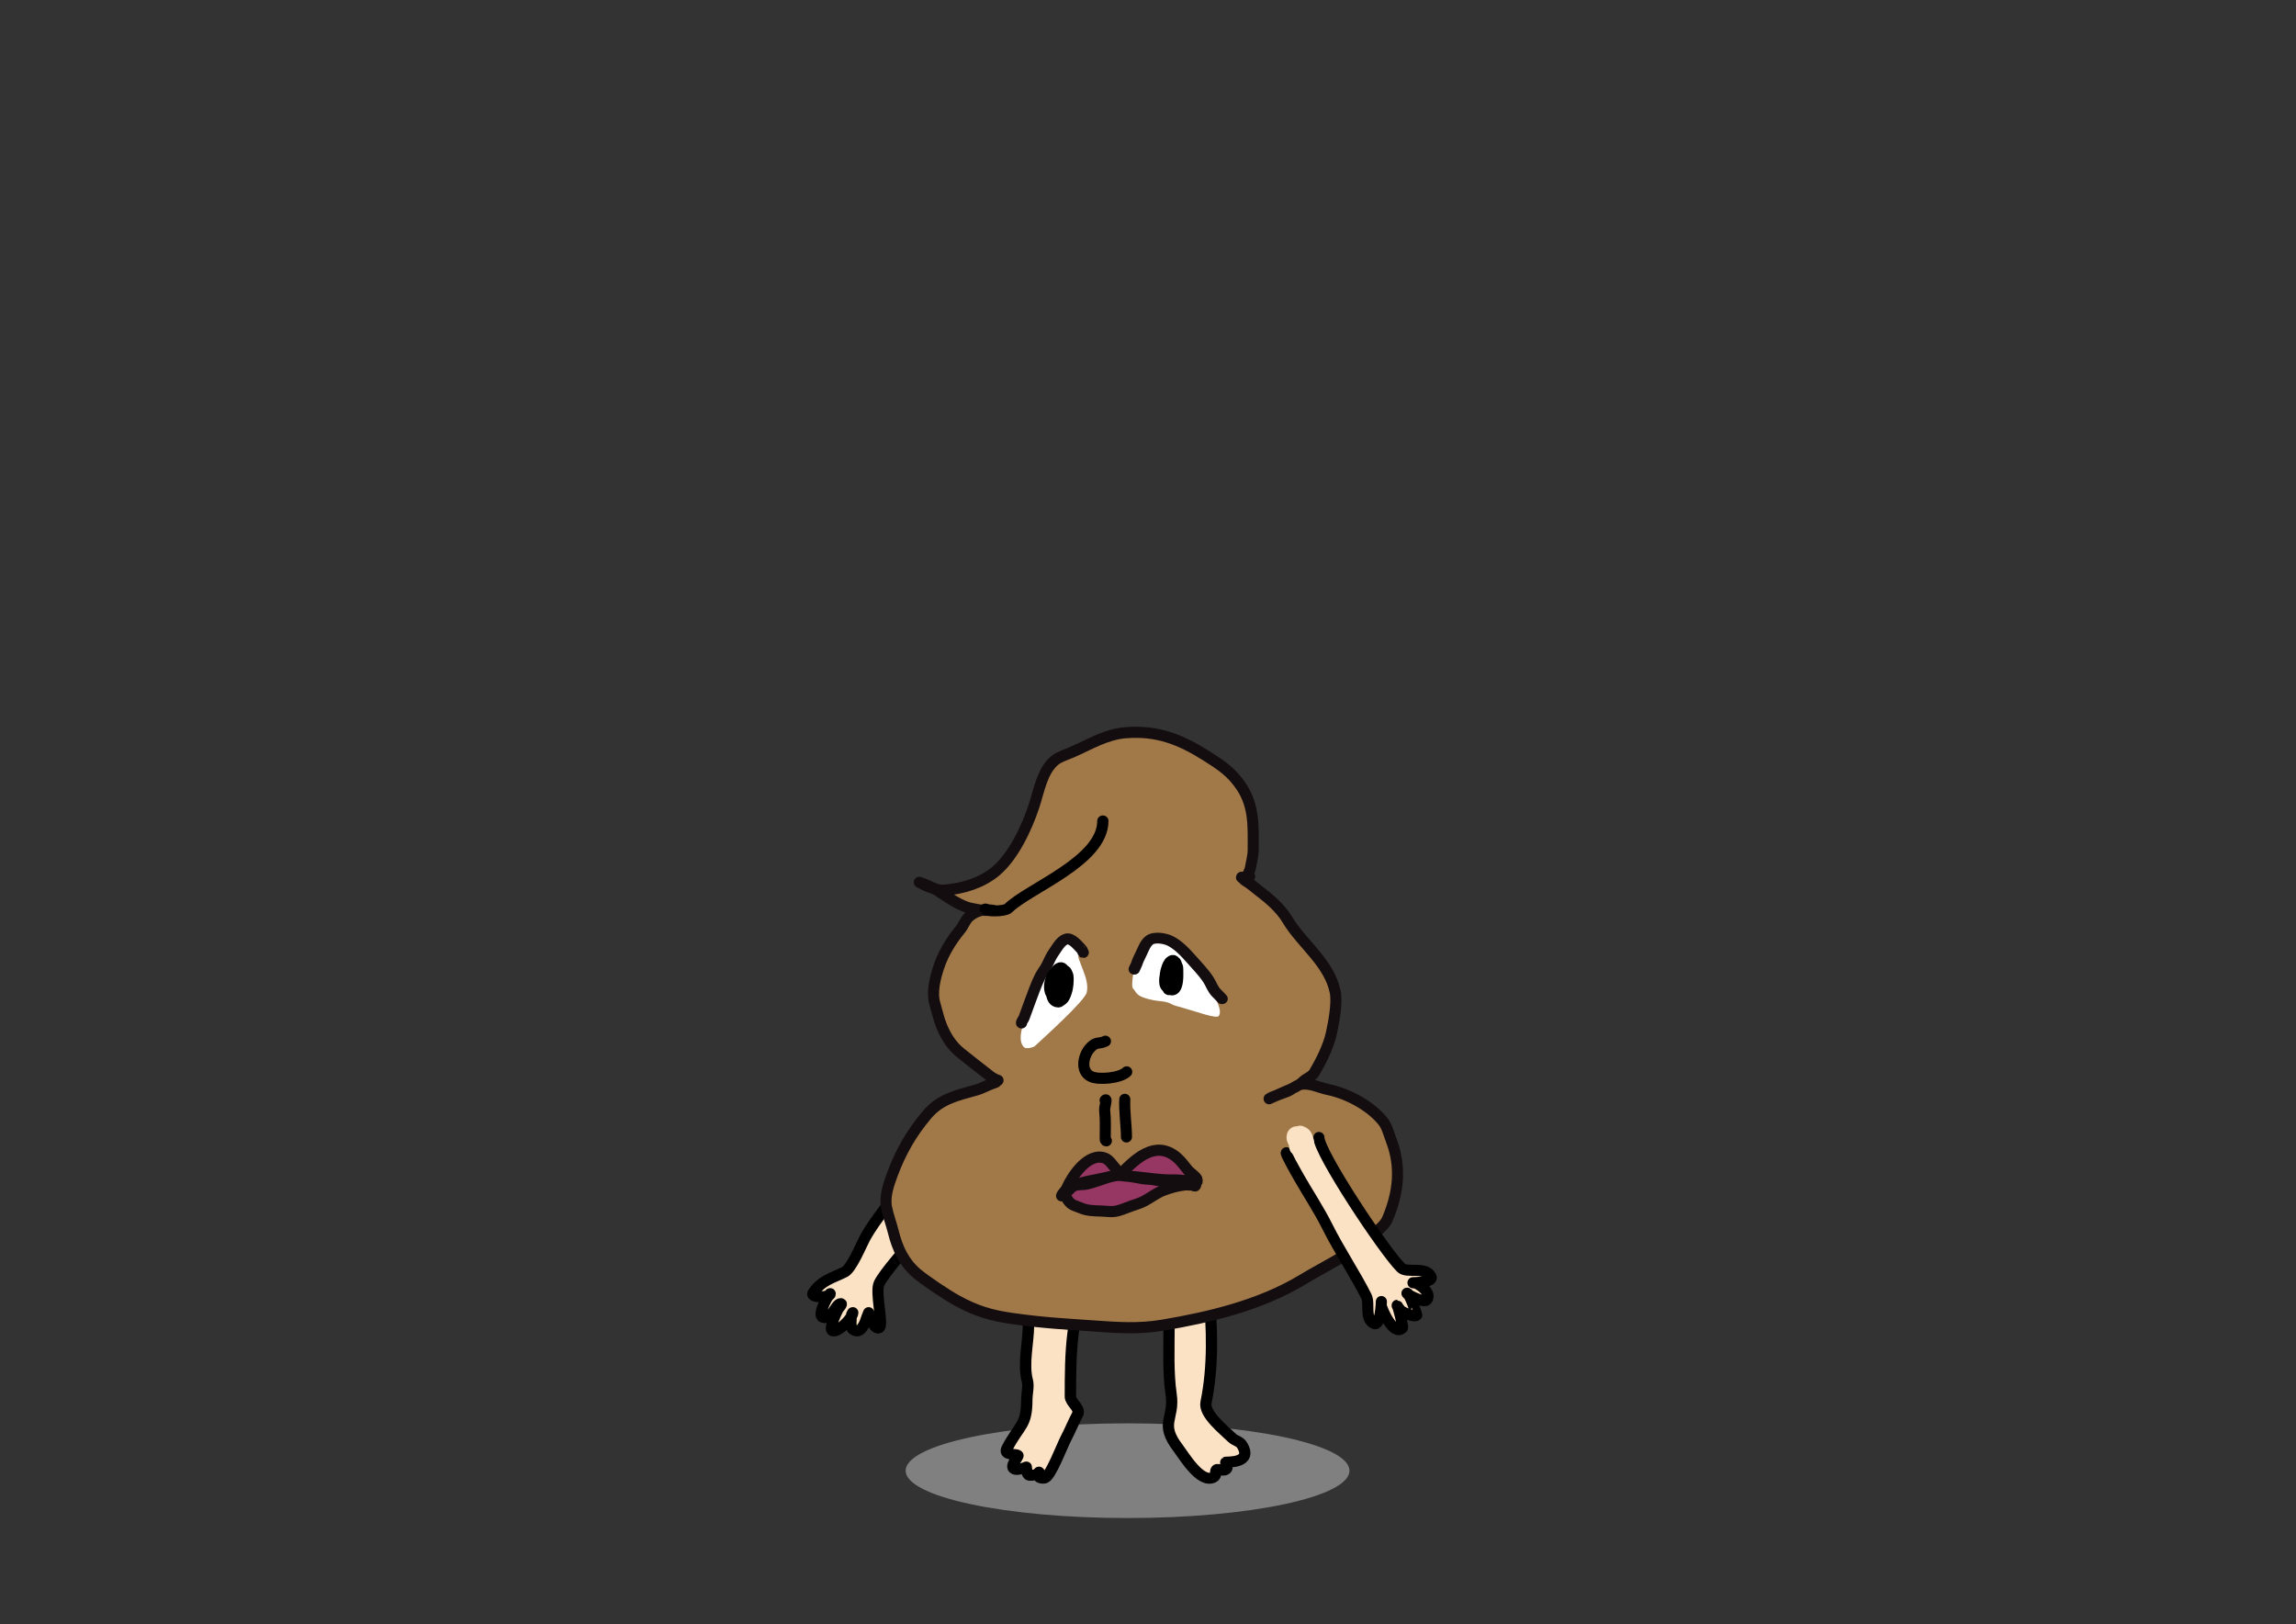 <?xml version="1.0" encoding="UTF-8" standalone="no"?>
<!DOCTYPE svg PUBLIC "-//W3C//DTD SVG 1.1//EN" "http://www.w3.org/Graphics/SVG/1.1/DTD/svg11.dtd">
<svg width="100%" height="100%" viewBox="0 0 3508 2481" version="1.1" xmlns="http://www.w3.org/2000/svg" xmlns:xlink="http://www.w3.org/1999/xlink" xml:space="preserve" xmlns:serif="http://www.serif.com/" style="fill-rule:evenodd;clip-rule:evenodd;stroke-linecap:round;stroke-linejoin:round;stroke-miterlimit:1.5;">
    <rect x="0" y="0" width="3508" height="2481" fill="#333333" stroke="none"/>
    <ellipse cx="1722.77" cy="2246.65" rx="339.035" ry="72.337" style="fill:rgb(128,128,128);"/>
    <g transform="matrix(1.333,0,0,1.26,-512.287,-284.525)">
        <path d="M1560.11,1799.04C1559.16,1798.54 1563.14,1803.14 1563.14,1806.3L1563.14,1831.94C1563.14,1853.31 1556.63,1878.96 1561.86,1899.87C1563.56,1906.67 1561.22,1915.56 1561.22,1922.31C1561.22,1954.76 1553.22,1952.41 1538.79,1981.27C1533.81,1991.24 1548.59,1987.87 1550.97,1990.24C1552.3,1991.58 1540.91,2003.8 1547.12,2006.91C1551.21,2008.95 1560.58,2004.34 1560.58,2004.34C1560.58,2004.34 1560.8,2011.61 1563.14,2013.96C1565.11,2015.92 1575.32,2013.03 1575.32,2010.75C1575.32,2009.6 1574.04,2012.81 1574.04,2013.96C1574.04,2017.56 1578.56,2018.6 1581.73,2017.8C1588.28,2016.17 1602,1977.91 1606.09,1969.73C1610.89,1960.13 1615.01,1949.32 1619.55,1940.25C1622.98,1933.38 1611.21,1926.22 1611.21,1919.1C1611.21,1893.6 1611.26,1866.2 1614.42,1840.91C1617.15,1819.08 1625.93,1787.63 1618.9,1766.56C1613.85,1751.4 1587.09,1750.48 1576.61,1758.87C1562.11,1770.47 1562.51,1787.09 1562.51,1803.74" style="fill:rgb(252,226,196);stroke:black;stroke-width:13.08px;"/>
    </g>
    <g transform="matrix(1.241,0,0,1.207,-313.563,-177.86)">
        <path d="M1695.52,1767.35C1690.53,1765.25 1691.97,1815.96 1691.97,1826.17C1691.97,1853.97 1690.6,1884.54 1694.53,1912.05C1699.05,1943.69 1679.25,1948.28 1703.51,1980.63C1709.76,1988.96 1730.43,2025.17 1746.45,2017.16C1751.17,2014.8 1748.11,2009.73 1750.29,2007.55C1752.15,2005.69 1760.49,2010.86 1763.11,2005.62C1764.09,2003.67 1761.09,1998.68 1761.83,1997.93C1762.34,1997.42 1796.05,2000.06 1781.7,1976.14C1778.88,1971.44 1773.13,1970.78 1769.52,1967.17C1759.04,1956.68 1734.54,1937 1737.48,1922.31C1746.55,1876.94 1745.26,1827.74 1740.68,1781.94C1738.63,1761.44 1720.65,1739.16 1700.94,1758.87" style="fill:rgb(252,226,196);stroke:black;stroke-width:13.85px;"/>
    </g>
    <g transform="matrix(3.789,0,0,3.819,-2469.57,-4582)">
        <path d="M1049.87,1563.86C1046.28,1563.68 1055.69,1564.11 1057.61,1564.11C1064.53,1564.11 1070.59,1565.37 1077.02,1561.08C1085.59,1555.37 1092.89,1548.49 1098.85,1539.56C1099.97,1537.88 1101.97,1529.55 1104.31,1529.55" style="fill:none;stroke:black;stroke-width:4.46px;"/>
    </g>
    <g id="レイヤー1">
    </g>
    <g transform="matrix(1,0,0,1,-24.737,195.392)">
        <path d="M1441.51,1562.85C1441.68,1560.24 1410.95,1596.37 1407.1,1604.07C1390.51,1637.26 1363.96,1663.42 1346.16,1696.05C1340.5,1706.42 1326.01,1742.35 1315.11,1747.8C1296.98,1756.86 1280,1760.23 1266.82,1779.99C1262.05,1787.14 1293.27,1787.34 1293.27,1781.14C1293.27,1777.01 1272.14,1813.58 1281.77,1816.79C1295.88,1821.49 1301.37,1796.09 1309.36,1796.09C1312.79,1796.09 1306.3,1802.22 1304.77,1805.29C1303.27,1808.27 1290.19,1835.31 1296.72,1837.48C1305.64,1840.46 1327.76,1817.22 1327.76,1809.89C1327.76,1809.02 1325.46,1813.2 1325.46,1814.49C1325.46,1820 1323.29,1831.83 1327.76,1835.18C1340.51,1844.74 1346.79,1824.09 1349.61,1815.64C1350.26,1813.68 1351.91,1809.89 1351.91,1809.89C1351.91,1809.89 1359.64,1837.07 1368.01,1832.88C1375.18,1829.3 1361.28,1778.49 1368.01,1765.04C1384.53,1732 1495.64,1621.28 1495.64,1602.92" style="fill:rgb(252,226,196);stroke:black;stroke-width:16.96px;"/>
    </g>
    <g transform="matrix(3.789,0,0,3.819,-2484.66,-4580.93)">
        <path d="M1159.68,1550.09C1158.04,1549.99 1159.73,1548.04 1159.92,1546.92C1160.32,1544.5 1161.1,1542 1161.1,1539.24C1161.1,1530.42 1161.63,1522.13 1156.37,1514.24C1152.49,1508.41 1148.08,1505.51 1142.2,1501.84C1131.68,1495.26 1122.41,1491.61 1109.72,1492.59C1101.64,1493.21 1094.94,1497.43 1087.87,1500.46C1085.78,1501.35 1082.96,1502.18 1081.17,1503.61C1075.98,1507.76 1074.68,1516.02 1072.71,1521.92C1069.83,1530.57 1064.42,1542.15 1057.16,1548.1C1051.47,1552.75 1043.97,1554.97 1036.68,1555.58C1034.2,1555.79 1032.13,1554.88 1029.99,1553.81C1028.86,1553.24 1026.45,1552.43 1026.45,1552.43C1026.45,1552.43 1028.29,1553.35 1029.2,1553.81C1030.79,1554.6 1032.44,1554.78 1033.93,1555.78C1037.6,1558.22 1042.97,1562 1047.32,1562.86C1049.22,1563.24 1051.05,1563.65 1053.02,1563.65L1056.17,1563.65C1056.17,1563.65 1053.94,1563.33 1052.83,1563.45C1050.52,1563.71 1048.49,1564.54 1046.72,1566.01C1044.94,1567.5 1044.42,1569.61 1042.98,1571.33C1039.33,1575.72 1036.15,1580.82 1034.32,1586.29C1032.86,1590.68 1031.36,1596.42 1032.75,1601.05C1033.58,1603.83 1034.37,1607.44 1035.48,1610.03C1037.29,1614.24 1039.44,1617.75 1043.18,1620.74C1046.77,1623.61 1050.39,1626.39 1054.01,1629.2C1055.29,1630.21 1056.41,1631.06 1057.94,1631.57C1058.56,1631.77 1057.94,1631.57 1057.94,1631.57C1057.94,1631.57 1057.84,1632.28 1056.96,1632.55C1054.39,1633.34 1052.08,1634.76 1049.48,1635.5C1042.08,1637.62 1035.17,1638.85 1029.6,1645.35C1023.28,1652.72 1018.9,1660.43 1015.62,1669.17C1014.11,1673.21 1012.36,1678.07 1013.26,1682.55C1013.9,1685.78 1015.19,1689.1 1016.01,1692.4C1017.6,1698.76 1020.26,1704.44 1025.27,1708.74C1028.73,1711.71 1037.61,1717.54 1041.59,1719.71C1049.38,1723.96 1055.37,1725.73 1064.2,1726.96C1077.35,1728.79 1086.18,1729.15 1096.62,1729.89C1106.21,1730.58 1114.92,1731.2 1124.48,1729.6C1143.55,1726.43 1163.96,1721.58 1180.79,1711.49C1189.5,1706.26 1199.25,1701.91 1206.97,1695.15C1209.68,1692.78 1213.76,1690.52 1215.24,1687.08C1219.66,1676.77 1220.88,1666.37 1216.81,1655.78C1215.87,1653.34 1215.11,1650.16 1213.46,1648.1C1208.41,1641.79 1199.08,1636.88 1191.22,1635.31C1187.76,1634.62 1183.66,1632.42 1180,1633.34C1178.36,1633.75 1176.77,1635.15 1175.27,1635.9C1174.36,1636.35 1168.14,1638.37 1167.51,1639.01C1167.46,1639.05 1173.65,1636.27 1174.09,1636.1C1176.4,1635.17 1179.38,1633.95 1181.18,1632.16C1182.42,1630.92 1184.75,1630.21 1185.71,1628.61C1188.45,1624.03 1191.42,1618.15 1192.6,1612.87C1193.6,1608.36 1195.05,1600.72 1194.17,1596.33C1191.83,1584.6 1180.62,1576.97 1174.88,1567.39C1172.06,1562.7 1167.43,1558.85 1163.07,1555.58C1161.38,1554.32 1159.56,1552.64 1157.95,1551.84C1157.45,1551.59 1156.37,1550.15 1156.37,1550.46" style="fill:rgb(161,120,72);stroke:rgb(20,13,15);stroke-width:4.46px;"/>
    </g>
    <g transform="matrix(0.621,0,0,0.591,1014.79,980.103)">
        <path d="M1019.77,795.033C1019.96,794.92 1020.15,794.807 1020.34,794.693" style="fill:white;stroke:black;stroke-width:27.97px;"/>
    </g>
    <g transform="matrix(0.621,0,0,0.591,1014.79,980.103)">
        <path d="M1018.42,813.21C1017.31,813.009 1020.37,811.937 1021.48,811.798C1030.42,810.681 1033.06,809.433 1028.33,801.535C1023.58,793.626 989.119,765.716 978.152,773.028C952.544,790.1 918.319,866.202 915.435,895.04C911.846,930.933 855.991,1019.18 885.788,1048.98C890.32,1053.51 908.364,1049.21 912.014,1045.56C933.376,1024.2 1035.26,928.797 1039.73,906.443C1047.31,868.543 1015.78,828.492 1015.78,794.693" style="fill:white;"/>
    </g>
    <g transform="matrix(0.552,0,0,0.56,1085.1,1014.73)">
        <path d="M1242.79,749.034C1181.91,730.062 1161.78,875.692 1169.72,883.637C1176.25,890.169 1178.88,899.62 1190.25,905.302C1201.24,910.8 1213.46,913.508 1225.84,916.209C1241.85,919.702 1261.61,918.392 1276.45,926.917C1283.94,931.217 1293.56,933.129 1302.72,935.556C1315.75,939.008 1318.54,940.795 1331.64,944.072C1341.19,946.458 1399.99,966.947 1406.9,960.037C1421.89,945.046 1389.29,893.815 1381.82,881.356C1355.99,838.31 1267.81,745.661 1214.19,745.661" style="fill:white;"/>
    </g>
    <g transform="matrix(3.316,0,0,3.268,-1953.37,-3714.21)">
        <path d="M1088.19,1581.76C1088.18,1581.76 1087.74,1580.62 1087.45,1580.32C1085.93,1578.81 1082.9,1574.65 1080.26,1575.53C1077.69,1576.38 1076.04,1579.73 1074.6,1581.76C1073.26,1583.66 1072.47,1585.73 1071.44,1587.8C1070.52,1589.63 1069.2,1591.23 1068.28,1593.07C1066.39,1596.84 1064.98,1601.2 1063.48,1605.15C1062.58,1607.53 1061.75,1609.94 1060.89,1612.34C1060.63,1613.07 1059.75,1613.97 1059.75,1614.73" style="fill:none;stroke:rgb(20,13,15);stroke-width:5.15px;"/>
    </g>
    <g transform="matrix(2.949,0,0,2.775,-1554.16,-2921)">
        <path d="M1114.69,1586.16C1114.42,1586.62 1115.75,1583.85 1115.91,1583.29C1116.52,1581.23 1117.42,1579.4 1118.31,1577.45C1119.41,1575.04 1120.3,1572.19 1122.34,1570.35C1124.87,1568.07 1130.57,1569.13 1133.26,1570.55C1137.6,1572.83 1141.12,1576.95 1144.19,1580.61C1147.23,1584.23 1150.51,1587.79 1153.01,1591.83C1154.54,1594.3 1155.34,1597.32 1157.42,1599.4C1158.01,1599.99 1160.65,1602.92 1160.1,1602.37" style="fill:none;stroke:rgb(20,13,15);stroke-width:5.92px;"/>
    </g>
    <g transform="matrix(3.789,0,0,3.819,-2469.57,-4582)">
        <path d="M1079.83,1678.13C1080.3,1676.95 1081.4,1676.24 1081.9,1675.1C1084.11,1670.14 1090.5,1660.75 1097.16,1662.98C1099.21,1663.66 1100.51,1666.12 1101.86,1667.47C1101.86,1667.48 1103.55,1669.5 1103.62,1669.43C1109.67,1663.38 1117.64,1655.55 1126.31,1662.78C1128.07,1664.24 1129.34,1666.15 1130.81,1667.87C1131.92,1669.16 1133.79,1670.1 1134.53,1671.58C1134.57,1671.67 1134.4,1673.27 1134.33,1673.34C1134.04,1673.64 1131.8,1672.45 1131.4,1672.37C1128.81,1671.79 1126.24,1671.78 1123.57,1671.78C1114.97,1671.78 1105.63,1668.83 1096.97,1671C1093.39,1671.89 1087.84,1672.4 1084.64,1674.32C1083.48,1675.02 1079.09,1677.84 1080.53,1677.84" style="fill:rgb(149,54,99);stroke:rgb(20,13,15);stroke-width:4.46px;"/>
    </g>
    <g transform="matrix(3.789,0,0,3.819,-2469.57,-4582)">
        <path d="M1081.42,1678.12C1081.32,1678.06 1082.07,1679.38 1082.31,1679.75C1083.16,1681.02 1084.01,1681.7 1085.52,1682.2C1086.88,1682.66 1088.24,1683.32 1089.64,1683.65C1092.16,1684.25 1094.97,1684.1 1097.55,1684.31C1098.75,1684.41 1100.03,1684.52 1101.23,1684.36C1103.49,1684.05 1105.68,1683 1107.82,1682.25C1109.64,1681.61 1111.45,1681.13 1113.17,1680.23C1115.74,1678.88 1117.99,1677.09 1120.72,1676.01C1123.45,1674.94 1126.54,1674.1 1129.46,1673.77C1130.49,1673.66 1131.37,1673.82 1132.36,1673.82C1132.68,1673.82 1132.83,1674.03 1133.1,1674.08C1133.31,1674.12 1133.72,1674.17 1133.72,1674.17C1133.72,1674.17 1133.5,1673.92 1133.37,1673.82C1133.06,1673.56 1132.68,1673.36 1132.31,1673.2C1131.32,1672.79 1130,1672.39 1128.93,1672.28C1125.17,1671.91 1121.12,1672.58 1117.43,1671.76C1115.79,1671.39 1114.07,1671.54 1112.43,1671.23C1110.01,1670.78 1107.74,1670.33 1105.27,1670.17C1104.38,1670.12 1103.58,1669.9 1102.68,1669.95C1099.11,1670.18 1095.57,1671.92 1092.14,1672.85C1091.13,1673.13 1090.04,1673.46 1088.98,1673.56C1087.75,1673.67 1086.5,1673.61 1085.3,1673.95C1083.92,1674.34 1083.27,1675.53 1082.22,1676.37C1081.63,1676.84 1080.67,1677.21 1080.2,1677.68" style="fill:rgb(149,54,99);stroke:rgb(20,13,15);stroke-width:4.46px;"/>
    </g>
    <g transform="matrix(2.949,0,0,3.094,-1554.79,-3429.33)">
        <path d="M1131.86,1586.57C1131.65,1586.19 1131.5,1587.36 1131.37,1587.77C1131.12,1588.52 1131.21,1588.47 1131.03,1589.25C1130.57,1591.23 1129.57,1596.8 1133.66,1595.78C1134.33,1595.61 1134.47,1594.82 1134.57,1594.29C1135.05,1591.93 1135.26,1589.48 1135.26,1587.08C1135.26,1586.32 1135,1584.37 1133.54,1585.25C1132.99,1585.58 1132.96,1586.68 1132.86,1587.19C1132.39,1589.45 1132.17,1591.76 1132.06,1594.06C1132.02,1594.8 1131.66,1597.22 1133.18,1596.91C1133.86,1596.78 1134.3,1595.42 1134.49,1594.91C1135.36,1592.59 1135.58,1589.88 1135.38,1587.42C1135.33,1586.87 1135.13,1585.81 1134.46,1585.59C1133.75,1585.35 1133.38,1586.47 1133.2,1586.85C1132.46,1588.46 1132.33,1590.86 1132.51,1592.57C1132.54,1592.82 1132.76,1595.74 1133.77,1595.44C1134.27,1595.29 1134.43,1594.09 1134.46,1593.95C1135.04,1591.36 1135.45,1588.59 1135.38,1585.93C1135.36,1585.4 1135.18,1584.3 1134.39,1584.46C1133.45,1584.64 1132.97,1586.37 1132.74,1587.08C1132.18,1588.82 1130.74,1594.81 1133.31,1595.66C1134.36,1596.01 1134.91,1594.46 1135.13,1593.77C1135.73,1591.82 1135.87,1589.68 1135.83,1587.65C1135.82,1586.98 1135.93,1585.75 1135.03,1585.59C1132.69,1585.19 1132.89,1591.47 1133.02,1592.63C1133.1,1593.29 1133.33,1594.72 1134.2,1594.86C1136.16,1595.19 1135.89,1589.03 1135.83,1588.22C1135.8,1587.74 1135.8,1585.95 1135.03,1585.82C1134.32,1585.7 1134.25,1587.06 1134.12,1587.77C1133.88,1589.02 1132.68,1593.19 1134.23,1594.06C1135.02,1594.51 1135.33,1592.53 1135.38,1592.35C1135.6,1591.43 1136.78,1587.6 1135.15,1587.19C1134.59,1587.05 1134.15,1587.98 1134,1588.34C1133.58,1589.36 1132.32,1595.18 1134.8,1594.77C1135.86,1594.59 1135.98,1593.15 1136.06,1592.35C1136.31,1589.82 1136.51,1587.28 1135.89,1584.78C1135.72,1584.12 1135.58,1583.19 1134.8,1582.96C1133.37,1582.53 1132.31,1584.72 1131.94,1585.7C1130.94,1588.38 1131.09,1591.1 1131.96,1593.73C1132.19,1594.4 1132.83,1596.14 1133.64,1596.34C1134.83,1596.64 1135.22,1593.14 1135.26,1592.92C1135.67,1590.87 1135.85,1588.82 1135.95,1586.74C1135.98,1586.05 1136.57,1584.16 1135.31,1584.16C1134.32,1584.16 1133.27,1585.56 1132.86,1586.28C1131.53,1588.6 1129.35,1596.64 1134.46,1596.69C1136.79,1596.72 1136.66,1591.78 1136.63,1590.4C1136.61,1589.25 1136.62,1588.11 1136.52,1586.97C1136.45,1586.2 1136.25,1584.41 1135.05,1584.41C1133.96,1584.41 1133.33,1585.5 1132.97,1586.39C1132.03,1588.72 1131.58,1591.62 1132.28,1594.06C1132.59,1595.13 1133.56,1597.06 1135.03,1596.69C1137.88,1595.99 1137.49,1589.85 1137.49,1587.8C1137.49,1586.94 1137.62,1584.98 1136.4,1584.67C1133.58,1583.96 1132.58,1590.22 1132.58,1591.98C1132.58,1593.03 1132.52,1594.61 1133.86,1594.84C1137.84,1595.5 1137.34,1588.88 1137.09,1586.54C1137,1585.77 1136.94,1583.1 1135.6,1583.19C1134.52,1583.26 1133.89,1584.4 1133.43,1585.25C1132.07,1587.71 1129.47,1595.45 1134.24,1596.32C1138.19,1597.04 1137.27,1590.29 1137.03,1588.12C1136.95,1587.39 1136.87,1586.66 1136.75,1585.93C1136.57,1584.85 1136.33,1582.5 1134.71,1582.68C1133.6,1582.81 1132.7,1584.36 1132.23,1585.2C1130.78,1587.83 1129.28,1594.94 1134.12,1595.55C1137.01,1595.92 1137.18,1589.26 1137.1,1587.6C1137.06,1586.91 1136.97,1585.12 1136.1,1584.83C1134.87,1584.42 1133.88,1586.15 1133.43,1586.97C1132.28,1589.02 1129.79,1597.02 1134.46,1597.04C1137.51,1597.05 1137.5,1591.25 1137.5,1589.3C1137.5,1588.54 1137.52,1586.37 1136.4,1586.16C1132.93,1585.52 1132.07,1590.77 1132.28,1593.26C1132.41,1594.69 1133.49,1596.64 1135.26,1596.12C1137.65,1595.43 1136.79,1589.48 1136.4,1588C1136.06,1586.66 1135.13,1585.15 1133.89,1586.51" style="fill:none;stroke:black;stroke-width:5.61px;"/>
    </g>
    <g transform="matrix(3.316,0,0,3.268,-1953.37,-3714.21)">
        <path d="M1075.87,1592.07C1075.34,1592.17 1075.18,1594.16 1075.16,1594.29C1074.82,1596.7 1074.73,1598.96 1074.59,1601.39C1074.54,1602.28 1074.15,1603.98 1075.54,1603.98C1076.39,1603.98 1076.89,1602.03 1077.07,1601.5C1077.85,1599.15 1078.39,1596.89 1078.48,1594.41C1078.52,1593.32 1079.3,1591.16 1078.21,1591.16C1077.24,1591.16 1076.63,1593.25 1076.42,1593.83C1075.59,1596.16 1075.26,1598.69 1075.27,1601.16C1075.28,1601.93 1075.6,1604.72 1077.11,1604.14C1078.06,1603.77 1078.02,1602.43 1078.14,1601.62C1078.43,1599.58 1078.73,1597.38 1078.48,1595.32C1078.38,1594.48 1077.95,1591.79 1076.46,1592.43C1073.88,1593.54 1074.26,1599.19 1074.63,1601.24C1074.75,1601.9 1075.54,1604.71 1076.76,1604.37C1077.75,1604.09 1078.04,1603.09 1078.25,1602.19C1078.86,1599.55 1078.84,1596.65 1078.53,1593.98C1078.49,1593.63 1078.32,1590.05 1077.11,1590.28C1076.35,1590.43 1076.19,1591.65 1076.08,1592.23C1075.48,1595.23 1074.96,1598.43 1075.27,1601.5C1075.37,1602.4 1075.68,1604.6 1077.08,1604.4C1077.73,1604.3 1078.14,1603.39 1078.37,1602.88C1079.39,1600.47 1079.67,1597.71 1079.75,1595.13C1079.79,1593.91 1080.04,1591.87 1078.37,1592C1075.18,1592.25 1074.65,1599.04 1074.7,1601.27C1074.72,1602.35 1074.96,1604.27 1076.43,1604.27C1077.55,1604.27 1078.08,1602.86 1078.37,1602.02C1079.24,1599.54 1079.3,1596.43 1079.17,1593.83C1079.12,1592.94 1079.2,1591.16 1078.02,1590.97C1076.66,1590.75 1076.12,1594.75 1076.08,1594.98C1075.63,1597.12 1075.25,1599.95 1075.99,1602.06C1076.29,1602.92 1076.86,1603.97 1077.94,1603.86C1078.75,1603.78 1079.17,1602.92 1079.51,1602.31C1080.8,1599.9 1081.2,1597.25 1081.2,1594.54C1081.2,1594.04 1081.32,1591.69 1080.33,1591.44C1079.18,1591.16 1078.22,1592.57 1077.75,1593.37C1076.55,1595.4 1076.03,1597.68 1075.85,1600.02C1075.79,1600.8 1075.38,1603.64 1076.96,1603.84C1077.95,1603.96 1078.52,1602.95 1078.83,1602.19C1079.79,1599.86 1079.85,1596.89 1079.85,1594.41C1079.85,1593.98 1080,1591.87 1079.4,1591.62C1078.01,1591.07 1077.33,1593.2 1076.99,1594.06C1076.24,1596.01 1074.6,1601.79 1076.88,1603.22C1078.29,1604.11 1079.28,1602 1079.62,1601.05C1080.45,1598.79 1081.41,1592.78 1078.94,1591.2C1077.93,1590.56 1076.16,1592.6 1075.73,1593.26C1074.29,1595.49 1074.01,1598.75 1074.72,1601.26C1075.02,1602.28 1075.65,1604.03 1076.88,1604.26C1078.57,1604.56 1079.47,1602.79 1079.97,1601.5C1080.94,1598.95 1081.33,1595.99 1081.04,1593.27C1080.95,1592.48 1080.67,1590.38 1079.54,1590.19C1075.28,1589.48 1073.91,1597.34 1074.16,1600.07C1074.27,1601.3 1074.82,1603.45 1076.42,1603.56C1077.89,1603.67 1078.74,1602.32 1079.21,1601.13C1080.24,1598.56 1080.61,1595.67 1080.15,1592.93C1079.97,1591.85 1079.56,1589.86 1078.02,1590.4C1074.65,1591.58 1073.55,1597.02 1073.9,1600.02C1074.11,1601.85 1074.73,1604.17 1076.88,1604.48C1078.25,1604.67 1078.87,1603.2 1079.39,1602.31C1080.72,1600.06 1080.75,1596.56 1080.34,1594.08C1080.19,1593.22 1079.81,1590.61 1078.66,1590.32C1077.16,1589.95 1075.86,1591.46 1075.05,1592.46C1072.99,1594.97 1072.46,1601.22 1076.36,1602.21C1077.46,1602.49 1078.42,1601.35 1078.95,1600.57C1080.56,1598.26 1080.45,1594.66 1079.62,1592.12C1079.21,1590.84 1078.47,1589.62 1076.95,1590.38C1073.18,1592.27 1072.89,1597.47 1073.56,1601.05C1073.9,1602.91 1074.53,1604.86 1076.7,1604.9C1077.95,1604.92 1078.61,1602.79 1078.93,1601.97C1079.97,1599.32 1080.08,1596.53 1079.97,1593.72C1079.93,1592.82 1080.25,1589.97 1078.67,1589.74C1072.93,1588.92 1070.04,1601.86 1075.91,1602.81C1079.3,1603.37 1079.77,1596.54 1079.74,1594.63C1079.73,1593.99 1079.7,1593.34 1079.64,1592.7C1079.54,1591.66 1079.48,1589.09 1078.02,1588.91C1076.6,1588.74 1075.25,1590.94 1074.75,1591.94C1073.46,1594.51 1072.3,1603.19 1077.46,1602.68C1080.4,1602.38 1080.64,1596.2 1080.08,1594.29C1079.87,1593.57 1079.33,1592.62 1078.53,1592.46C1075.14,1591.79 1071.69,1599.78 1076.08,1600.93C1079.19,1601.75 1079.69,1596.41 1079.69,1594.52C1079.69,1594.11 1079.7,1591.81 1078.9,1591.71C1077.97,1591.6 1077.29,1592.99 1076.96,1593.61C1075.99,1595.43 1075.62,1597.39 1075.73,1599.44C1075.78,1600.25 1075.77,1601.51 1076.76,1601.73C1077.82,1601.97 1078.5,1600.93 1078.87,1600.11C1079.57,1598.59 1080.42,1593.43 1078.37,1592.55C1077.45,1592.16 1076.8,1593.13 1076.3,1593.72C1075.14,1595.09 1074.16,1599.76 1076.08,1600.93C1077.14,1601.58 1078.12,1599.97 1078.52,1599.26C1079.37,1597.77 1080.74,1592.74 1078.86,1591.48C1078.05,1590.94 1077.36,1591.84 1076.97,1592.42C1076.3,1593.43 1073.13,1598.66 1075.62,1598.64" style="fill:none;stroke:black;stroke-width:5.15px;"/>
    </g>
    <g transform="matrix(0.709,0,0,0.691,903.001,918.201)">
        <path d="M849.973,680.827C851.415,686.308 891.473,686.831 899.199,679.105C944.373,633.932 1103,574.908 1103,486.032" style="fill:none;stroke:black;stroke-width:24.21px;"/>
    </g>
    <g transform="matrix(1,0,0,1,32.444,224.532)">
        <path d="M1656.5,1366.04C1645.63,1371.24 1642.59,1365.28 1632.17,1377.44C1622.82,1388.35 1617.7,1411.6 1634.16,1419.84C1645.95,1425.73 1679.42,1422.47 1689.03,1412.85" style="fill:none;stroke:black;stroke-width:16.96px;"/>
    </g>
    <g transform="matrix(1,0,0,1,32.444,224.532)">
        <path d="M1656.06,1456.19C1659.78,1452.43 1654.73,1466.5 1655.37,1472.22C1656.9,1485.98 1656.22,1500.09 1656.22,1513.99C1656.22,1515.98 1656,1518.25 1657.93,1518.25" style="fill:none;stroke:black;stroke-width:16.96px;"/>
    </g>
    <g transform="matrix(1,0,0,1,32.444,224.532)">
        <path d="M1686.12,1454.85C1685.19,1473.82 1688.62,1494.31 1688.62,1512.28" style="fill:none;stroke:black;stroke-width:16.96px;"/>
    </g>
    <g transform="matrix(1,0,0,1,81.403,211.746)">
        <path d="M1884.06,1549.22C1881.55,1548.8 1898.15,1578.04 1903.83,1587.97C1917.44,1611.79 1933.51,1635.84 1946.37,1661.56C1965.03,1698.88 1989.35,1734.87 2006.16,1768.49C2011.87,1779.9 2002.99,1802.55 2017.66,1809.89C2028.18,1815.14 2029.16,1776.54 2029.16,1776.54C2029.16,1776.54 2028.71,1781.19 2029.16,1783.44C2030.3,1789.16 2047.93,1830.21 2061.35,1816.79C2062.92,1815.22 2054.29,1782.29 2053.3,1782.29C2052.04,1782.29 2057.77,1788.99 2057.9,1789.19C2060.25,1792.71 2079.26,1801.18 2083.2,1797.24C2083.58,1796.86 2071.06,1761.08 2068.25,1763.89C2067.12,1765.03 2095.56,1780.57 2099.3,1773.09C2104.38,1762.93 2091.13,1752.91 2083.2,1748.95C2081.45,1748.07 2077.45,1747.8 2077.45,1747.8C2077.45,1747.8 2109.38,1747.27 2105.05,1738.6C2096.56,1721.62 2068.41,1734.16 2059.05,1724.8C2032.72,1698.47 1933.72,1549.23 1933.72,1525.88" style="fill:rgb(252,226,196);stroke:black;stroke-width:16.96px;"/>
    </g>
    <g transform="matrix(1,0,0,1,33.164,220.583)">
        <path d="M1947.15,1535.01C1944.55,1535.95 1944.74,1525.43 1943.85,1524.53C1938.21,1518.89 1940.68,1506.19 1950.93,1508.75C1955.92,1510 1952.45,1521.54 1952.86,1524.85C1953.26,1528.03 1955.5,1528.13 1957.37,1530.01C1958.24,1530.87 1960.4,1532.36 1961.88,1531.62C1967.75,1528.68 1964.69,1512.89 1959.63,1510.36C1957.42,1509.26 1953.58,1505.79 1950.93,1508.43C1946.43,1512.93 1950.01,1521.78 1954.47,1525.5C1955.39,1526.26 1961.13,1530.12 1962.53,1528.72C1964.59,1526.65 1963.1,1513.87 1960.59,1512.62C1959.42,1512.03 1958.34,1509.39 1958.34,1509.39C1958.34,1509.39 1961.38,1511.74 1962.53,1513.26C1963.77,1514.91 1966.07,1522.82 1966.07,1524.85" style="fill:none;stroke:rgb(252,226,196);stroke-width:16.96px;"/>
    </g>
</svg>
